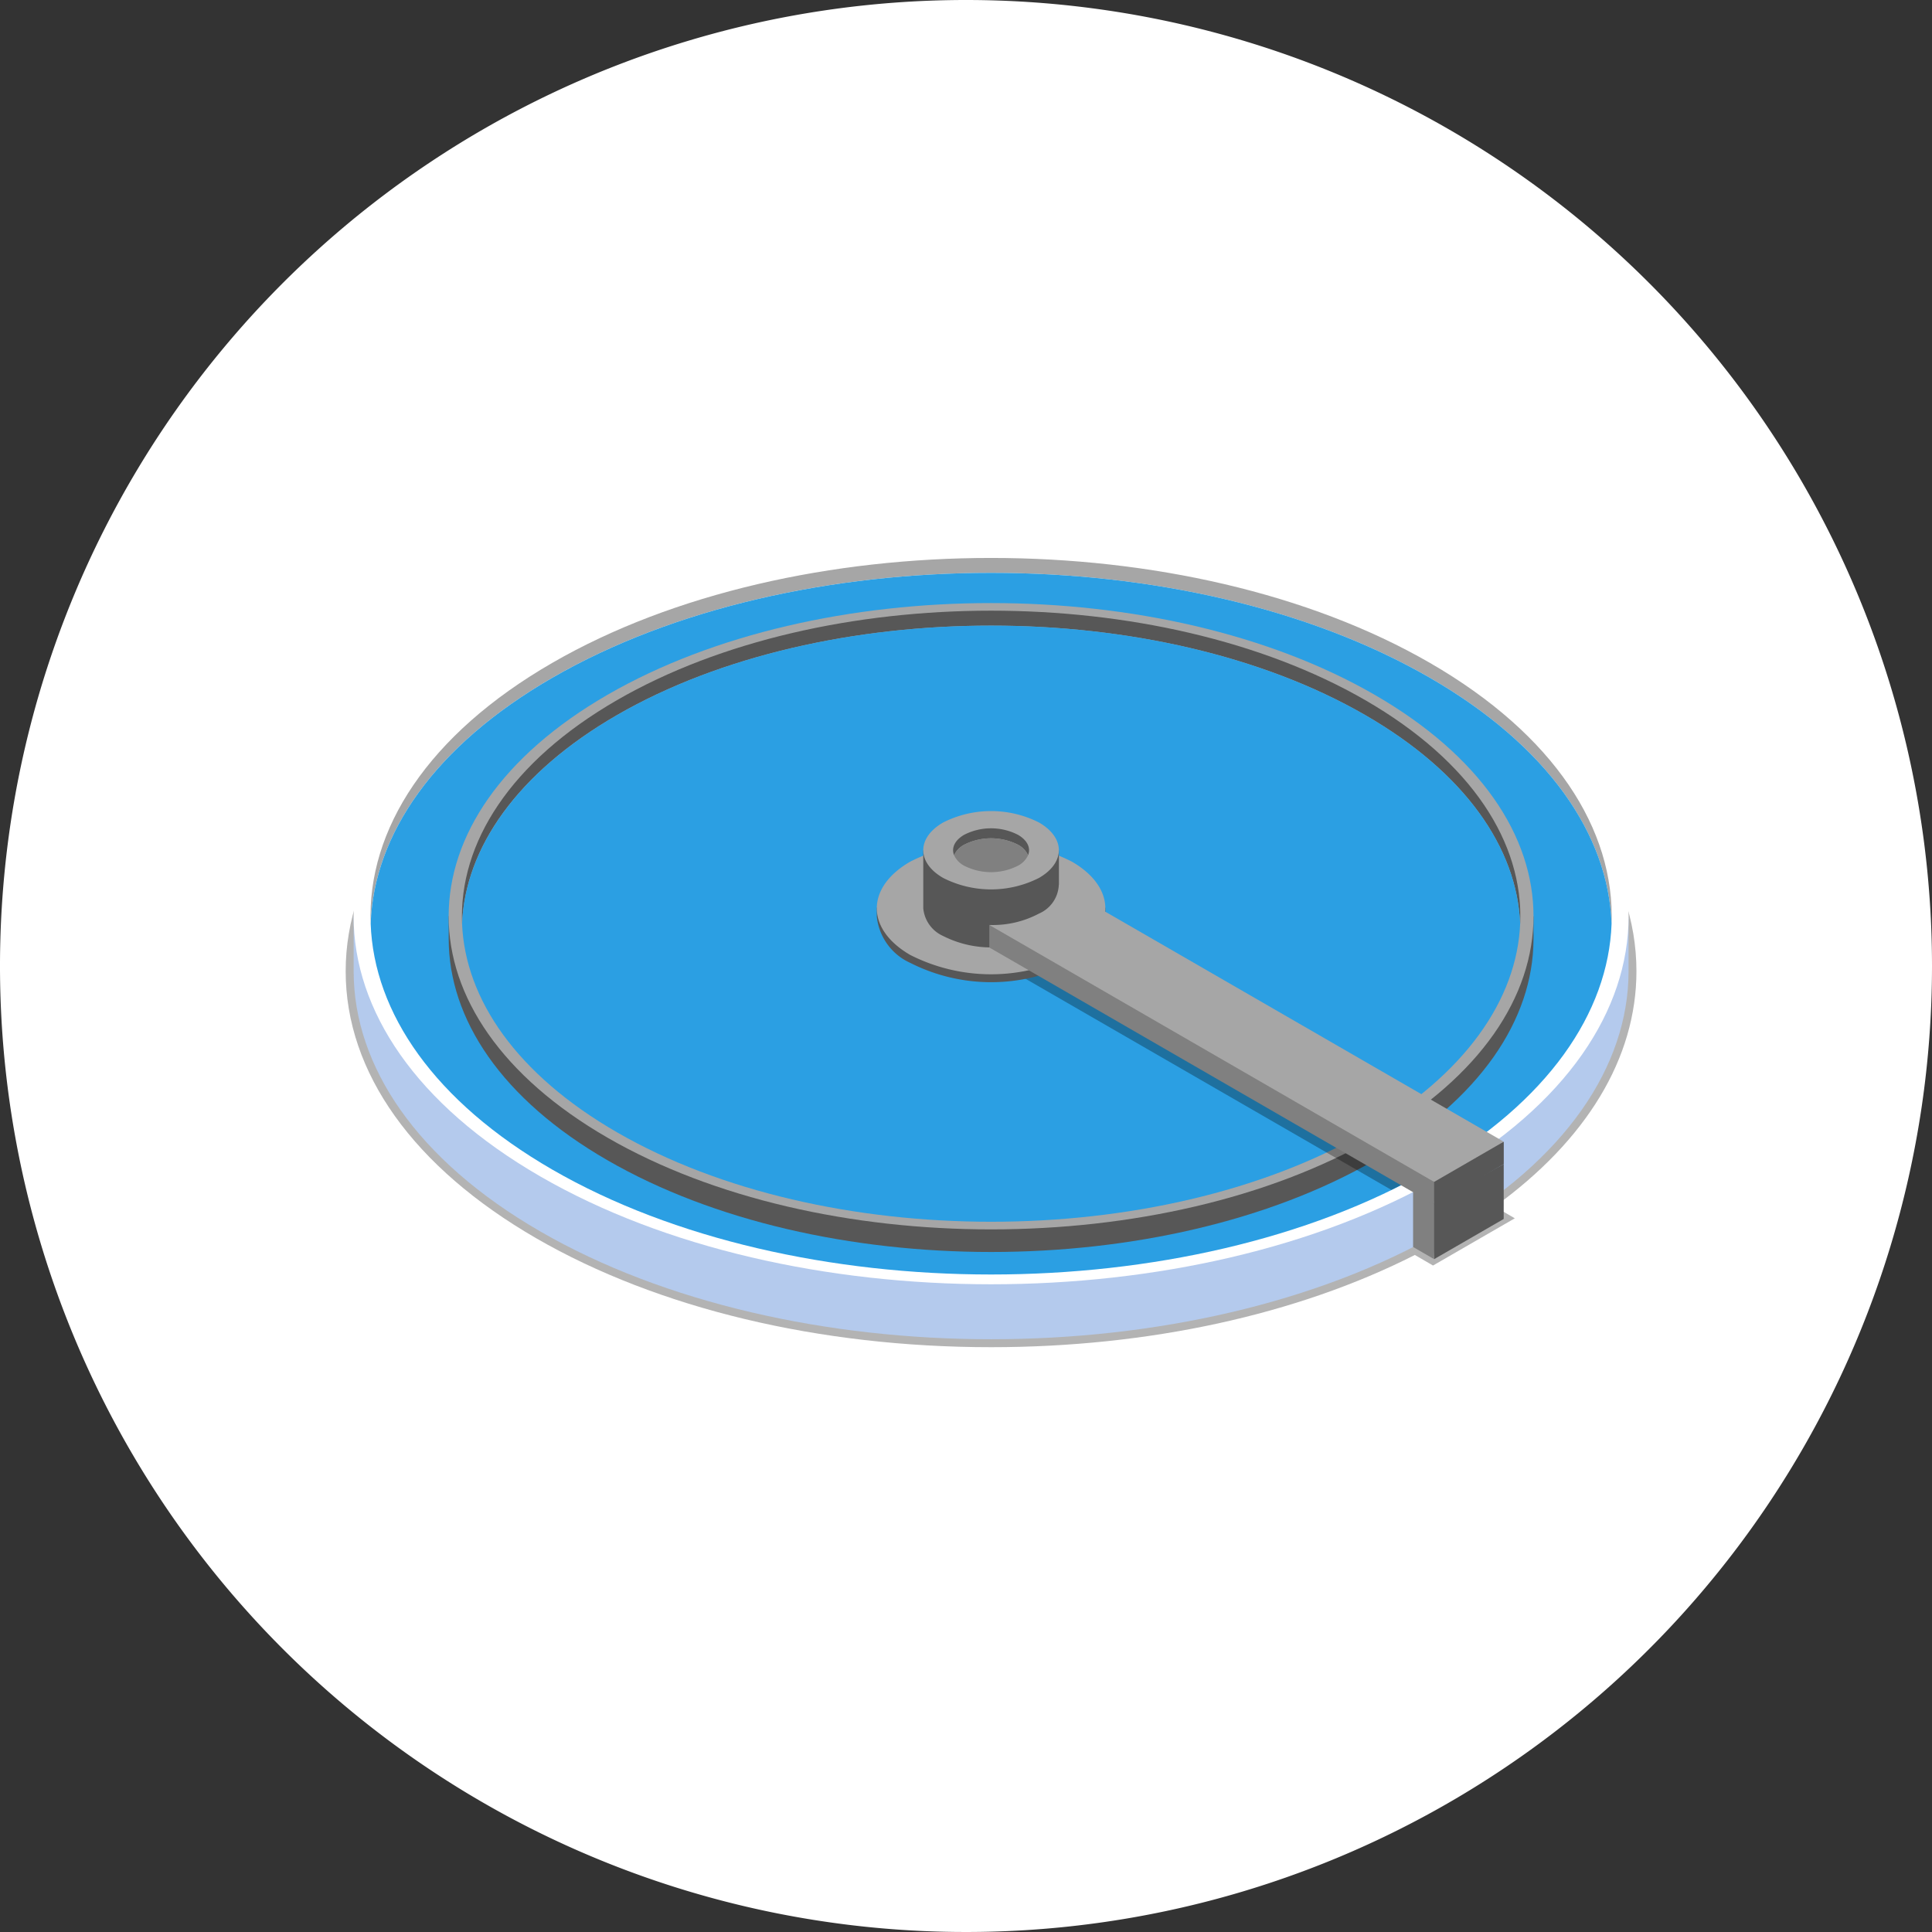 <svg id="Grupo_1013241" data-name="Grupo 1013241" xmlns="http://www.w3.org/2000/svg" xmlns:xlink="http://www.w3.org/1999/xlink" width="112" height="112" viewBox="0 0 112 112">
  <rect x="0" y="0" width="112" height="112" fill="#333333" stroke="none"/>
  <defs>
    <clipPath id="clip-path">
      <rect id="Rectángulo_7566" data-name="Rectángulo 7566" width="112" height="112" fill="none"/>
    </clipPath>
    <clipPath id="clip-path-2">
      <rect id="Rectángulo_7565" data-name="Rectángulo 7565" width="112" height="112" transform="translate(0 -0.002)" fill="none"/>
    </clipPath>
    <clipPath id="clip-path-3">
      <rect id="Rectángulo_7563" data-name="Rectángulo 7563" width="74.828" height="43.589" fill="none"/>
    </clipPath>
    <clipPath id="clip-path-4">
      <rect id="Rectángulo_7564" data-name="Rectángulo 7564" width="23.606" height="13.569" fill="none"/>
    </clipPath>
  </defs>
  <g id="Grupo_60674" data-name="Grupo 60674" clip-path="url(#clip-path)">
    <g id="Grupo_60673" data-name="Grupo 60673" transform="translate(0 0.001)">
      <g id="Grupo_60672" data-name="Grupo 60672" clip-path="url(#clip-path-2)">
        <path id="Trazado_109471" data-name="Trazado 109471" d="M112,56A56,56,0,1,1,56,0a56,56,0,0,1,56,56" transform="translate(0 -0.001)" fill="#fff"/>
        <g id="Grupo_60668" data-name="Grupo 60668" transform="translate(20.041 34.508)" opacity="0.3">
          <g id="Grupo_60667" data-name="Grupo 60667">
            <g id="Grupo_60666" data-name="Grupo 60666" clip-path="url(#clip-path-3)">
              <path id="Trazado_109472" data-name="Trazado 109472" d="M76.614,51.338l-1.168-.678c5.324-3.848,8.219-8.611,8.219-13.645,0-5.87-3.925-11.371-11.053-15.484-7.047-4.07-16.409-6.312-26.358-6.312s-19.311,2.242-26.363,6.312C12.765,25.644,8.838,31.145,8.838,37.015S12.765,48.382,19.891,52.5c7.052,4.07,16.411,6.31,26.363,6.31,9.131,0,17.756-1.891,24.565-5.346l1.054.612Z" transform="translate(-8.84 -15.221)"/>
            </g>
          </g>
        </g>
        <path id="Trazado_109473" data-name="Trazado 109473" d="M82.829,34.429c-.678-4.87-4.245-9.639-10.7-13.366-14.434-8.333-37.829-8.333-52.263,0C13.443,24.773,9.879,29.5,9.174,34.352l-.132-.011v3.233c.018,5.444,3.628,10.888,10.822,15.042,14.434,8.33,37.831,8.33,52.263,0,7.194-4.154,10.8-9.6,10.822-15.042V34.429Z" transform="translate(11.46 18.773)" fill="#b4caed"/>
        <path id="Trazado_109474" data-name="Trazado 109474" d="M72.129,50.437c-14.432,8.335-37.831,8.335-52.263,0s-14.434-21.842,0-30.172,37.829-8.333,52.263,0,14.432,21.842,0,30.172" transform="translate(11.458 17.762)" fill="#fff"/>
        <path id="Trazado_109475" data-name="Trazado 109475" d="M81.418,35.469c-.186-5.172-3.7-10.31-10.532-14.257-14.049-8.11-36.829-8.11-50.875,0C13.173,25.159,9.665,30.3,9.481,35.469c-.2-5.458,3.31-10.954,10.53-15.121,14.046-8.11,36.827-8.11,50.875,0,7.219,4.167,10.729,9.664,10.532,15.121" transform="translate(12.006 18.078)" fill="#a6a6a6"/>
        <path id="Trazado_109476" data-name="Trazado 109476" d="M81.414,34.986c-.186,5.167-3.7,10.307-10.527,14.255-14.053,8.108-36.833,8.108-50.88,0-6.836-3.947-10.346-9.088-10.53-14.255.184-5.172,3.691-10.31,10.53-14.257,14.046-8.11,36.827-8.11,50.875,0,6.834,3.947,10.346,9.085,10.532,14.257" transform="translate(12.011 18.561)" fill="#2b9fe3"/>
        <path id="Trazado_109477" data-name="Trazado 109477" d="M74.287,32.92c-.5-4.226-3.542-8.373-9.135-11.607-12.28-7.09-32.192-7.09-44.472,0-5.548,3.206-8.587,7.308-9.122,11.5l-.086.023v1.313c0,4.648,3.065,9.3,9.208,12.842,12.28,7.088,32.192,7.088,44.472,0,6.115-3.535,9.185-8.158,9.208-12.79V32.843Z" transform="translate(14.539 20.271)" fill="#575757"/>
        <path id="Trazado_109478" data-name="Trazado 109478" d="M65.15,46.411c-12.28,7.088-32.19,7.088-44.47,0S8.4,27.825,20.68,20.735s32.19-7.088,44.47,0,12.28,18.586,0,25.676" transform="translate(14.539 19.541)" fill="#a6a6a6"/>
        <path id="Trazado_109479" data-name="Trazado 109479" d="M73.158,33.76c-.19-4.39-3.181-8.745-8.979-12.092-11.981-6.918-31.4-6.918-43.384,0C15,25.015,12,29.37,11.819,33.76c-.195-4.678,2.8-9.389,8.977-12.958,11.983-6.918,31.4-6.918,43.384,0,6.179,3.569,9.172,8.28,8.979,12.958" transform="translate(14.968 19.787)" fill="#575757"/>
        <path id="Trazado_109480" data-name="Trazado 109480" d="M73.153,33.276c-.19,4.385-3.181,8.741-8.979,12.09-11.981,6.918-31.4,6.918-43.384,0-5.8-3.349-8.793-7.7-8.977-12.09C12,28.886,15,24.531,20.791,21.184c11.983-6.918,31.4-6.918,43.384,0,5.8,3.347,8.788,7.7,8.979,12.092" transform="translate(14.973 20.271)" fill="#2b9fe3"/>
        <g id="Grupo_60671" data-name="Grupo 60671" transform="translate(58.312 55.416)" opacity="0.3">
          <g id="Grupo_60670" data-name="Grupo 60670">
            <g id="Grupo_60669" data-name="Grupo 60669" clip-path="url(#clip-path-4)">
              <path id="Trazado_109481" data-name="Trazado 109481" d="M28.6,24.441a11.032,11.032,0,0,1-2.886.664l22.352,12.9.56-.279.7-1.762Z" transform="translate(-25.719 -24.442)"/>
            </g>
          </g>
        </g>
        <path id="Trazado_109482" data-name="Trazado 109482" d="M35.668,25.066H35.61a3.636,3.636,0,0,0-1.88-2.208,10.365,10.365,0,0,0-9.369,0,3.618,3.618,0,0,0-1.882,2.208h-.061v.521a3.319,3.319,0,0,0,1.941,2.682,10.37,10.37,0,0,0,9.371,0,3.321,3.321,0,0,0,1.939-2.682Z" transform="translate(28.412 27.55)" fill="#575757"/>
        <path id="Trazado_109483" data-name="Trazado 109483" d="M33.727,28.066a10.356,10.356,0,0,1-9.371,0c-2.585-1.494-2.585-3.918,0-5.41a10.351,10.351,0,0,1,9.369,0c2.587,1.492,2.587,3.916,0,5.41" transform="translate(28.412 27.293)" fill="#a6a6a6"/>
        <path id="Trazado_109484" data-name="Trazado 109484" d="M31.469,25.1V21.74H23.606V25.1a1.956,1.956,0,0,0,1.15,1.608,6.162,6.162,0,0,0,5.562,0A1.957,1.957,0,0,0,31.469,25.1" transform="translate(29.917 27.551)" fill="#575757"/>
        <path id="Trazado_109485" data-name="Trazado 109485" d="M30.317,24.612a6.134,6.134,0,0,1-5.562,0c-1.533-.884-1.533-2.324,0-3.211a6.155,6.155,0,0,1,5.562,0c1.533.887,1.533,2.326,0,3.211" transform="translate(29.917 26.28)" fill="#a6a6a6"/>
        <path id="Trazado_109486" data-name="Trazado 109486" d="M28.714,22.738a1.3,1.3,0,0,0-.59-.61,3.448,3.448,0,0,0-3.111,0,1.325,1.325,0,0,0-.587.61c-.168-.413.029-.864.587-1.186a3.42,3.42,0,0,1,3.111,0c.56.322.757.773.59,1.186" transform="translate(30.884 26.839)" fill="#575757"/>
        <path id="Trazado_109487" data-name="Trazado 109487" d="M28.682,22.414a1.289,1.289,0,0,1-.59.61,3.434,3.434,0,0,1-3.111,0,1.3,1.3,0,0,1-.587-.61,1.325,1.325,0,0,1,.587-.61,3.448,3.448,0,0,1,3.111,0,1.3,1.3,0,0,1,.59.61" transform="translate(30.916 27.163)" fill="gray"/>
        <path id="Trazado_109488" data-name="Trazado 109488" d="M40.831,32.943,36.8,35.271l-.234-3.181,4.267-2.326Z" transform="translate(46.34 37.721)" fill="#575757"/>
        <path id="Trazado_109489" data-name="Trazado 109489" d="M37.349,34.366l-1.22-.705V30.479l.735.19.485.515Z" transform="translate(45.789 38.627)" fill="gray"/>
        <path id="Trazado_109490" data-name="Trazado 109490" d="M36.9,32.818l4.034-2.326v-1.3l-4.444,1.691Z" transform="translate(46.241 36.993)" fill="#575757"/>
        <path id="Trazado_109491" data-name="Trazado 109491" d="M51.081,39.116,29.323,23.2c-.531,1.889-4.029,1.027-4.029,1.027v1.3l25.787,14.89Z" transform="translate(32.057 29.398)" fill="gray"/>
        <path id="Trazado_109492" data-name="Trazado 109492" d="M29.323,22.623a1.9,1.9,0,0,1-1.145,1.664,5.711,5.711,0,0,1-2.884.662L51.081,39.844l4.034-2.331Z" transform="translate(32.057 28.671)" fill="#a6a6a6"/>
      </g>
    </g>
  </g>
</svg>
